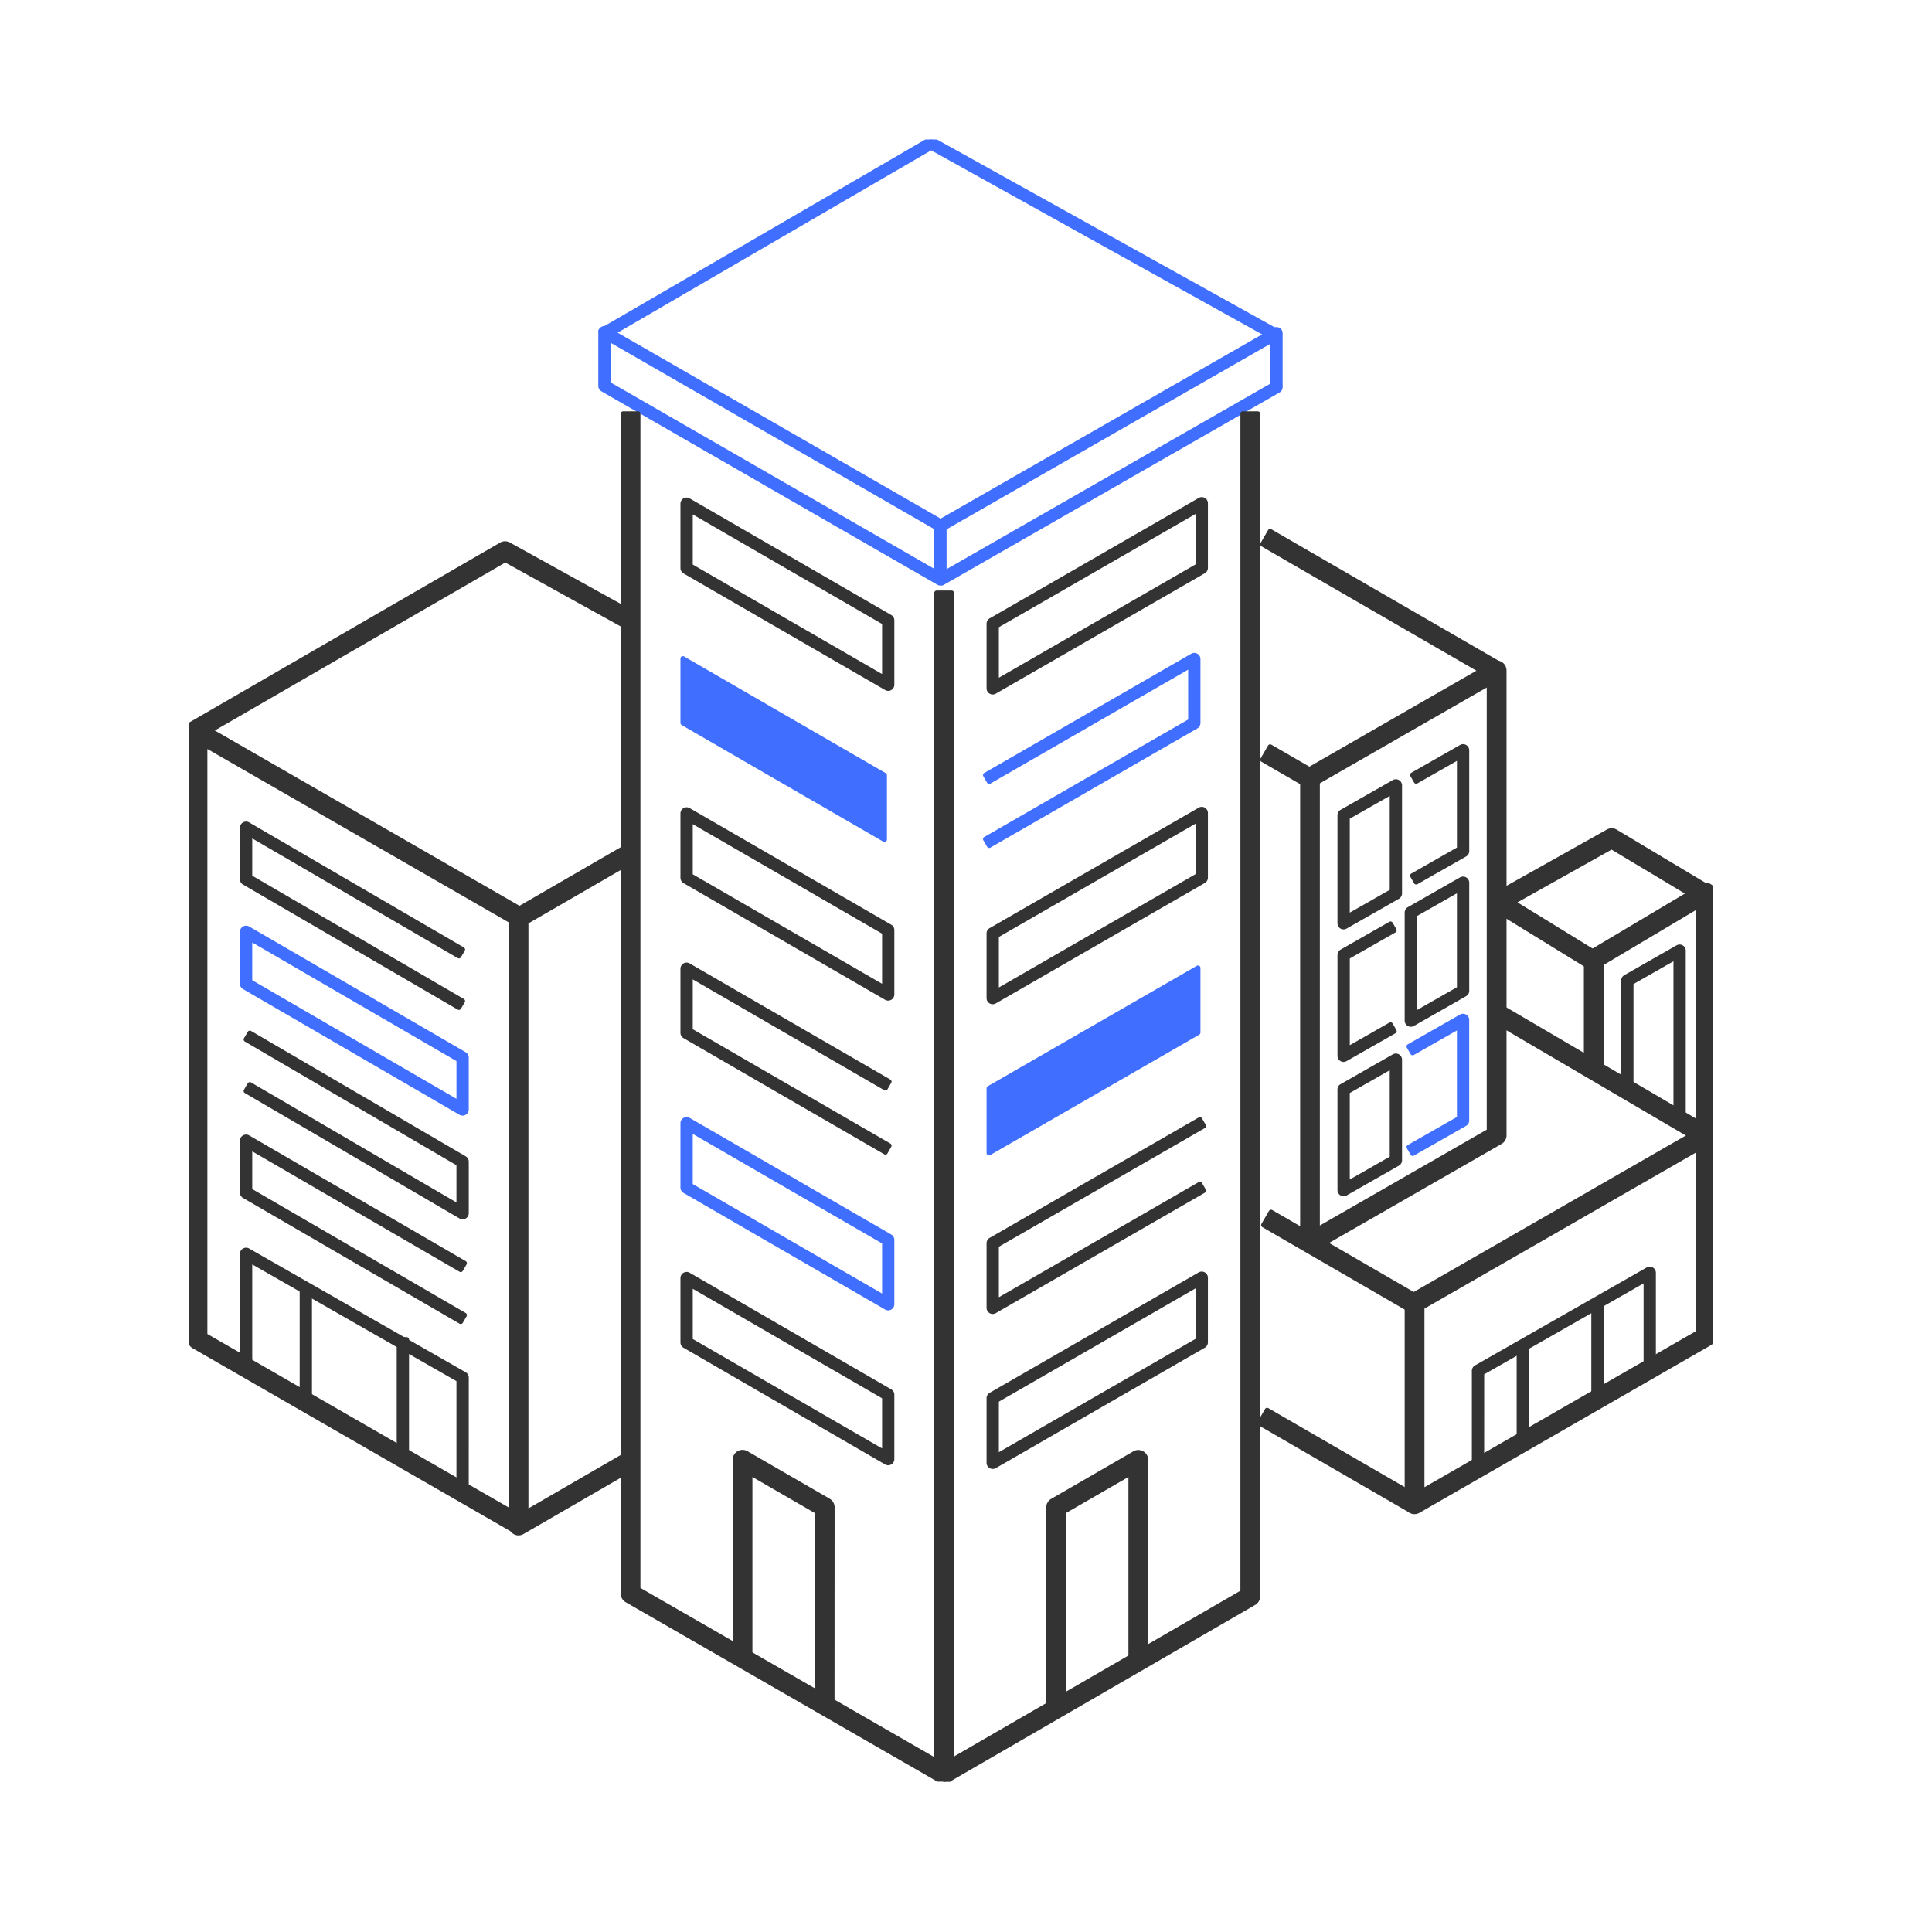 <svg xmlns="http://www.w3.org/2000/svg" xmlns:xlink="http://www.w3.org/1999/xlink" width="120" height="120" viewBox="0 0 120 120">
  <defs>
    <style>
      .cls-1, .cls-5 {
        fill: none;
      }

      .cls-1, .cls-2 {
        stroke: #333;
      }

      .cls-1, .cls-2, .cls-4 {
        stroke-linecap: round;
        stroke-linejoin: round;
        stroke-width: 0.3px;
      }

      .cls-2 {
        fill: #333;
      }

      .cls-3 {
        clip-path: url(#clip-path);
      }

      .cls-4 {
        fill: #406eff;
        stroke: #406eff;
      }
    </style>
    <clipPath id="clip-path">
      <rect id="사각형_20115" data-name="사각형 20115" class="cls-1" width="94.685" height="101.995"/>
    </clipPath>
  </defs>
  <g id="icon_building" transform="translate(-149.126 -303.126)">
    <g id="그룹_24778" data-name="그룹 24778" transform="translate(160.851 311.791)">
      <rect id="사각형_20106" data-name="사각형 20106" class="cls-2" width="0.464" height="7.42" transform="translate(7.038 71.291)"/>
      <rect id="사각형_20107" data-name="사각형 20107" class="cls-2" width="0.464" height="7.42" transform="translate(13.066 74.537)"/>
      <g id="그룹_24777" data-name="그룹 24777">
        <g id="그룹_24776" data-name="그룹 24776" class="cls-3">
          <path id="패스_41601" data-name="패스 41601" class="cls-2" d="M21.088,164.042h-.464V156.8L7.64,149.378v6.781H7.176v-7.181a.232.232,0,0,1,.347-.2l13.449,7.687a.232.232,0,0,1,.117.2Z" transform="translate(-3.848 -79.766)"/>
          <path id="패스_41602" data-name="패스 41602" class="cls-2" d="M43.64,137.453a.464.464,0,0,1-.464-.464V99.238a.464.464,0,0,1,.231-.4l6.764-3.915.465.8L44.1,99.505v36.68l6.17-3.571.465.8-6.866,3.974a.462.462,0,0,1-.232.063" transform="translate(-23.153 -50.902)"/>
          <path id="패스_41603" data-name="패스 41603" class="cls-2" d="M.465,66.228,0,65.426,19.417,54.191a.464.464,0,0,1,.457,0l7.5,4.151-.449.812-7.268-4.024Z" transform="translate(0 -29.027)"/>
          <path id="패스_41604" data-name="패스 41604" class="cls-2" d="M20.74,145.062,7.291,137.253a.233.233,0,0,1-.115-.2v-3.226a.232.232,0,0,1,.348-.2l13.449,7.809-.233.4-13.1-7.607v2.689l13.333,7.742Z" transform="translate(-3.848 -71.641)"/>
          <path id="패스_41605" data-name="패스 41605" class="cls-2" d="M21.122,131.094a.233.233,0,0,1-.117-.032l-13.334-7.79.234-.4,12.985,7.586V127.8L7.672,120.074l.234-.4,13.334,7.789a.233.233,0,0,1,.115.2v3.2a.231.231,0,0,1-.232.232" transform="translate(-4.114 -64.176)"/>
          <path id="패스_41606" data-name="패스 41606" class="cls-4" d="M20.856,117.116a.23.23,0,0,1-.116-.031L7.291,109.276a.233.233,0,0,1-.115-.2v-3.226a.232.232,0,0,1,.348-.2l13.449,7.809a.233.233,0,0,1,.115.2v3.226a.231.231,0,0,1-.232.232M7.64,108.942l12.985,7.54v-2.69L7.64,106.252Z" transform="translate(-3.848 -56.638)"/>
          <path id="패스_41607" data-name="패스 41607" class="cls-2" d="M20.625,103.076,7.291,95.311a.233.233,0,0,1-.115-.2v-3.2a.232.232,0,0,1,.349-.2l13.334,7.766-.234.4L7.64,92.315v2.662l13.219,7.7Z" transform="translate(-3.848 -49.164)"/>
          <path id="패스_41608" data-name="패스 41608" class="cls-2" d="M20.455,128.5.408,116.959a.463.463,0,0,1-.232-.4V78.807a.463.463,0,0,1,.695-.4L20.918,89.945l-.463.8L1.1,79.609v36.681L20.918,127.7Z" transform="translate(-0.094 -42.012)"/>
          <path id="패스_41609" data-name="패스 41609" class="cls-2" d="M195.06,116.04h-.927V101.158l-6.029,3.59V111.4h-.927v-6.918a.465.465,0,0,1,.226-.4l6.956-4.142a.464.464,0,0,1,.7.4Z" transform="translate(-100.375 -53.56)"/>
          <path id="패스_41610" data-name="패스 41610" class="cls-2" d="M180.72,101.176l-6.148-3.78a.464.464,0,0,1,.016-.8l7.063-3.961a.463.463,0,0,1,.465.006l5.871,3.518-.476.8-5.641-3.38-6.14,3.443,5.476,3.366Z" transform="translate(-93.497 -49.645)"/>
          <path id="패스_41611" data-name="패스 41611" class="cls-2" d="M195.886,119.083h-.464V108.778l-2.782,1.587v6.863h-.464v-7a.233.233,0,0,1,.117-.2l3.246-1.851a.232.232,0,0,1,.347.2Z" transform="translate(-103.056 -57.995)"/>
          <path id="패스_41612" data-name="패스 41612" class="cls-2" d="M149.64,106.575a.464.464,0,0,1-.464-.464V77.232a.463.463,0,0,1,.233-.4L161,70.173a.464.464,0,0,1,.695.4v28.88a.463.463,0,0,1-.233.4l-11.594,6.657a.461.461,0,0,1-.231.062M150.1,77.5v27.81l10.666-6.125V71.375Z" transform="translate(-79.997 -37.597)"/>
          <rect id="사각형_20108" data-name="사각형 20108" class="cls-2" width="0.928" height="2.984" transform="translate(66.701 38.521) rotate(-59.965)"/>
          <rect id="사각형_20109" data-name="사각형 20109" class="cls-2" width="0.927" height="16.396" transform="translate(66.701 25.139) rotate(-59.947)"/>
          <rect id="사각형_20110" data-name="사각형 20110" class="cls-2" width="0.928" height="10.441" transform="matrix(0.501, -0.865, 0.865, 0.501, 66.757, 67.425)"/>
          <rect id="사각형_20111" data-name="사각형 20111" class="cls-2" width="0.928" height="10.834" transform="translate(66.513 79.729) rotate(-59.937)"/>
          <rect id="사각형_20112" data-name="사각형 20112" class="cls-2" width="0.928" height="14.784" transform="translate(81.083 54.71) rotate(-59.611)"/>
          <path id="패스_41613" data-name="패스 41613" class="cls-2" d="M172.64,163.552h-.464v-5.945a.232.232,0,0,1,.117-.2l10.666-6.084a.232.232,0,0,1,.347.2v6h-.464v-5.6l-10.2,5.819Z" transform="translate(-92.331 -81.132)"/>
          <rect id="사각형_20113" data-name="사각형 20113" class="cls-2" width="0.464" height="6.029" transform="translate(87.265 72.219)"/>
          <rect id="사각형_20114" data-name="사각형 20114" class="cls-2" width="0.464" height="6.029" transform="translate(82.628 75.001)"/>
          <path id="패스_41614" data-name="패스 41614" class="cls-2" d="M154.408,131.306a.231.231,0,0,1-.232-.232v-6.251a.233.233,0,0,1,.117-.2l3.246-1.851a.232.232,0,0,1,.347.2v6.252a.233.233,0,0,1-.117.2l-3.246,1.851a.237.237,0,0,1-.115.03m.232-6.348v5.717l2.782-1.587v-5.717Z" transform="translate(-82.678 -65.82)"/>
          <path id="패스_41615" data-name="패스 41615" class="cls-4" d="M163.658,125.945l-.23-.4,3.129-1.784V118.04l-2.9,1.654-.23-.4,3.246-1.851a.232.232,0,0,1,.347.2v6.252a.233.233,0,0,1-.117.2Z" transform="translate(-87.64 -62.962)"/>
          <path id="패스_41616" data-name="패스 41616" class="cls-2" d="M154.408,113.482a.226.226,0,0,1-.116-.032.232.232,0,0,1-.115-.2v-6.264a.233.233,0,0,1,.117-.2l3.028-1.727.23.4-2.911,1.66v5.73l2.681-1.529.23.4-3.028,1.727a.236.236,0,0,1-.115.03" transform="translate(-82.678 -56.338)"/>
          <path id="패스_41617" data-name="패스 41617" class="cls-2" d="M163.408,108.072a.231.231,0,0,1-.232-.232v-6.715a.233.233,0,0,1,.117-.2l3.246-1.851a.232.232,0,0,1,.347.2v6.715a.233.233,0,0,1-.117.2l-3.246,1.851a.237.237,0,0,1-.115.03m.232-6.812v6.181l2.782-1.587V99.673Z" transform="translate(-87.504 -53.112)"/>
          <path id="패스_41618" data-name="패스 41618" class="cls-2" d="M154.408,95.035a.232.232,0,0,1-.232-.232V88.088a.233.233,0,0,1,.117-.2l3.246-1.851a.232.232,0,0,1,.347.2v6.715a.234.234,0,0,1-.117.2L154.523,95a.232.232,0,0,1-.115.031m.232-6.812V94.4l2.782-1.586V86.636Z" transform="translate(-82.678 -46.121)"/>
          <path id="패스_41619" data-name="패스 41619" class="cls-2" d="M164.129,89.72l-.23-.4,2.911-1.66v-5.73l-2.681,1.529-.23-.4,3.028-1.727a.232.232,0,0,1,.347.2v6.264a.233.233,0,0,1-.117.2Z" transform="translate(-87.892 -43.595)"/>
          <path id="패스_41620" data-name="패스 41620" class="cls-2" d="M163.64,156.233a.463.463,0,0,1-.464-.464V143.261a.464.464,0,0,1,.233-.4l18.086-10.4a.464.464,0,0,1,.695.4v12.508a.463.463,0,0,1-.233.4l-18.086,10.4a.461.461,0,0,1-.231.062m.464-12.7v11.438l17.158-9.862V133.667Z" transform="translate(-87.504 -71.002)"/>
          <path id="패스_41621" data-name="패스 41621" class="cls-2" d="M79.2,191.556h-.927V179.519L74.1,177.108v11.666h-.927V176.3a.463.463,0,0,1,.7-.4l5.1,2.948a.463.463,0,0,1,.232.4Z" transform="translate(-39.241 -94.296)"/>
          <path id="패스_41622" data-name="패스 41622" class="cls-2" d="M116.1,191.556h-.927v-12.3a.463.463,0,0,1,.232-.4l5.1-2.948a.463.463,0,0,1,.7.4v12.47h-.927V177.108l-4.174,2.412Z" transform="translate(-61.764 -94.296)"/>
          <path id="패스_41623" data-name="패스 41623" class="cls-2" d="M78.929,163.706a.229.229,0,0,1-.116-.031L66.292,156.43a.231.231,0,0,1-.116-.2v-4a.232.232,0,0,1,.348-.2l12.521,7.244a.231.231,0,0,1,.116.2v4a.232.232,0,0,1-.232.232M66.64,156.1,78.7,163.072v-3.46L66.64,152.636Z" transform="translate(-35.487 -81.512)"/>
          <path id="패스_41624" data-name="패스 41624" class="cls-2" d="M107.408,163.9a.235.235,0,0,1-.116-.031.232.232,0,0,1-.116-.2v-4.017a.232.232,0,0,1,.116-.2l12.985-7.48a.232.232,0,0,1,.348.2v4.017a.233.233,0,0,1-.116.2l-12.985,7.48a.236.236,0,0,1-.116.031m.232-4.115v3.482l12.521-7.213v-3.482Z" transform="translate(-57.474 -81.476)"/>
          <path id="패스_41625" data-name="패스 41625" class="cls-4" d="M78.929,142.963a.229.229,0,0,1-.116-.031l-12.521-7.244a.231.231,0,0,1-.116-.2v-4a.232.232,0,0,1,.348-.2l12.521,7.244a.231.231,0,0,1,.116.2v4a.232.232,0,0,1-.232.232m-12.289-7.61L78.7,142.329v-3.46L66.64,131.893Z" transform="translate(-35.487 -70.389)"/>
          <path id="패스_41626" data-name="패스 41626" class="cls-2" d="M107.408,143.188a.235.235,0,0,1-.116-.031.231.231,0,0,1-.116-.2v-4.017a.233.233,0,0,1,.116-.2l12.985-7.48.232.4-12.869,7.413v3.482l12.637-7.28.232.4-12.985,7.48a.236.236,0,0,1-.116.031" transform="translate(-57.474 -70.388)"/>
          <path id="패스_41627" data-name="패스 41627" class="cls-2" d="M78.756,122.192,66.292,114.98a.231.231,0,0,1-.116-.2V110.8a.231.231,0,0,1,.348-.2l12.464,7.211-.232.4L66.64,111.2v3.442l12.348,7.144Z" transform="translate(-35.487 -59.294)"/>
          <path id="패스_41628" data-name="패스 41628" class="cls-4" d="M107.176,122.446l12.985-7.48v-4.017l-12.985,7.48Z" transform="translate(-57.474 -59.497)"/>
          <path id="패스_41629" data-name="패스 41629" class="cls-2" d="M78.929,101.477a.229.229,0,0,1-.116-.031L66.292,94.2a.231.231,0,0,1-.116-.2V90a.232.232,0,0,1,.348-.2l12.521,7.244a.231.231,0,0,1,.116.2v4a.232.232,0,0,1-.232.232M66.64,93.867,78.7,100.843v-3.46L66.64,90.407Z" transform="translate(-35.487 -48.142)"/>
          <path id="패스_41630" data-name="패스 41630" class="cls-2" d="M107.408,101.667a.235.235,0,0,1-.116-.031.232.232,0,0,1-.116-.2V97.418a.232.232,0,0,1,.116-.2l12.985-7.48a.232.232,0,0,1,.348.2v4.017a.233.233,0,0,1-.116.2l-12.985,7.48a.236.236,0,0,1-.116.031m.232-4.115v3.482l12.521-7.213V90.339Z" transform="translate(-57.474 -48.106)"/>
          <path id="패스_41631" data-name="패스 41631" class="cls-4" d="M78.7,80.769,66.176,73.525v-4L78.7,76.773Z" transform="translate(-35.487 -37.286)"/>
          <path id="패스_41632" data-name="패스 41632" class="cls-4" d="M106.934,80.9l-.232-.4,12.741-7.34V69.717l-12.509,7.206-.232-.4,12.857-7.406a.232.232,0,0,1,.348.2v3.978a.232.232,0,0,1-.116.2Z" transform="translate(-57.22 -37.047)"/>
          <path id="패스_41633" data-name="패스 41633" class="cls-2" d="M78.929,59.99a.229.229,0,0,1-.116-.032L66.292,52.715a.231.231,0,0,1-.116-.2v-4a.231.231,0,0,1,.348-.2l12.521,7.244a.232.232,0,0,1,.116.2v4a.232.232,0,0,1-.232.232M66.64,52.38,78.7,59.356V55.9L66.64,48.92Z" transform="translate(-35.487 -25.894)"/>
          <path id="패스_41634" data-name="패스 41634" class="cls-2" d="M107.408,60.18a.232.232,0,0,1-.232-.232V55.931a.232.232,0,0,1,.116-.2l12.985-7.48a.232.232,0,0,1,.348.2v4.017a.232.232,0,0,1-.116.2l-12.985,7.48a.231.231,0,0,1-.116.031m.232-4.115v3.482l12.521-7.213V48.852Z" transform="translate(-57.474 -25.858)"/>
          <path id="패스_41635" data-name="패스 41635" class="cls-4" d="M76.276,41.125a.233.233,0,0,1-.115-.031L55.292,29.08a.232.232,0,0,1-.116-.2V25.537a.232.232,0,0,1,.347-.2L76.392,37.349a.232.232,0,0,1,.116.2v3.343a.232.232,0,0,1-.232.232M55.64,28.745l20.4,11.747V37.684L55.64,25.937Z" transform="translate(-29.589 -13.57)"/>
          <path id="패스_41636" data-name="패스 41636" class="cls-4" d="M100.658,41.189l-.231-.4L121.179,28.9V26.081L100.658,37.839l-.231-.4L121.3,25.48a.232.232,0,0,1,.347.2v3.35a.232.232,0,0,1-.116.2Z" transform="translate(-53.855 -13.647)"/>
          <path id="패스_41637" data-name="패스 41637" class="cls-4" d="M96.9,12.383,75.536.5,55.247,12.3l-.234-.406L75.417.031a.233.233,0,0,1,.23,0L97.121,11.973Z" transform="translate(-29.426 0)"/>
          <path id="패스_41638" data-name="패스 41638" class="cls-2" d="M78.117,121.691a.463.463,0,0,1-.231-.062L58.408,110.417a.463.463,0,0,1-.232-.4V36.73H59.1v73.017l18.55,10.678V47.86h.927v73.368a.463.463,0,0,1-.464.464" transform="translate(-31.197 -19.697)"/>
          <path id="패스_41639" data-name="패스 41639" class="cls-2" d="M100.958,121.638l-.465-.8,18.866-10.918V36.729h.927v73.455a.465.465,0,0,1-.231.4Z" transform="translate(-53.89 -19.696)"/>
        </g>
      </g>
    </g>
    <rect id="사각형_20125" data-name="사각형 20125" class="cls-5" width="120" height="120" transform="translate(149.126 303.126)"/>
  </g>
</svg>
